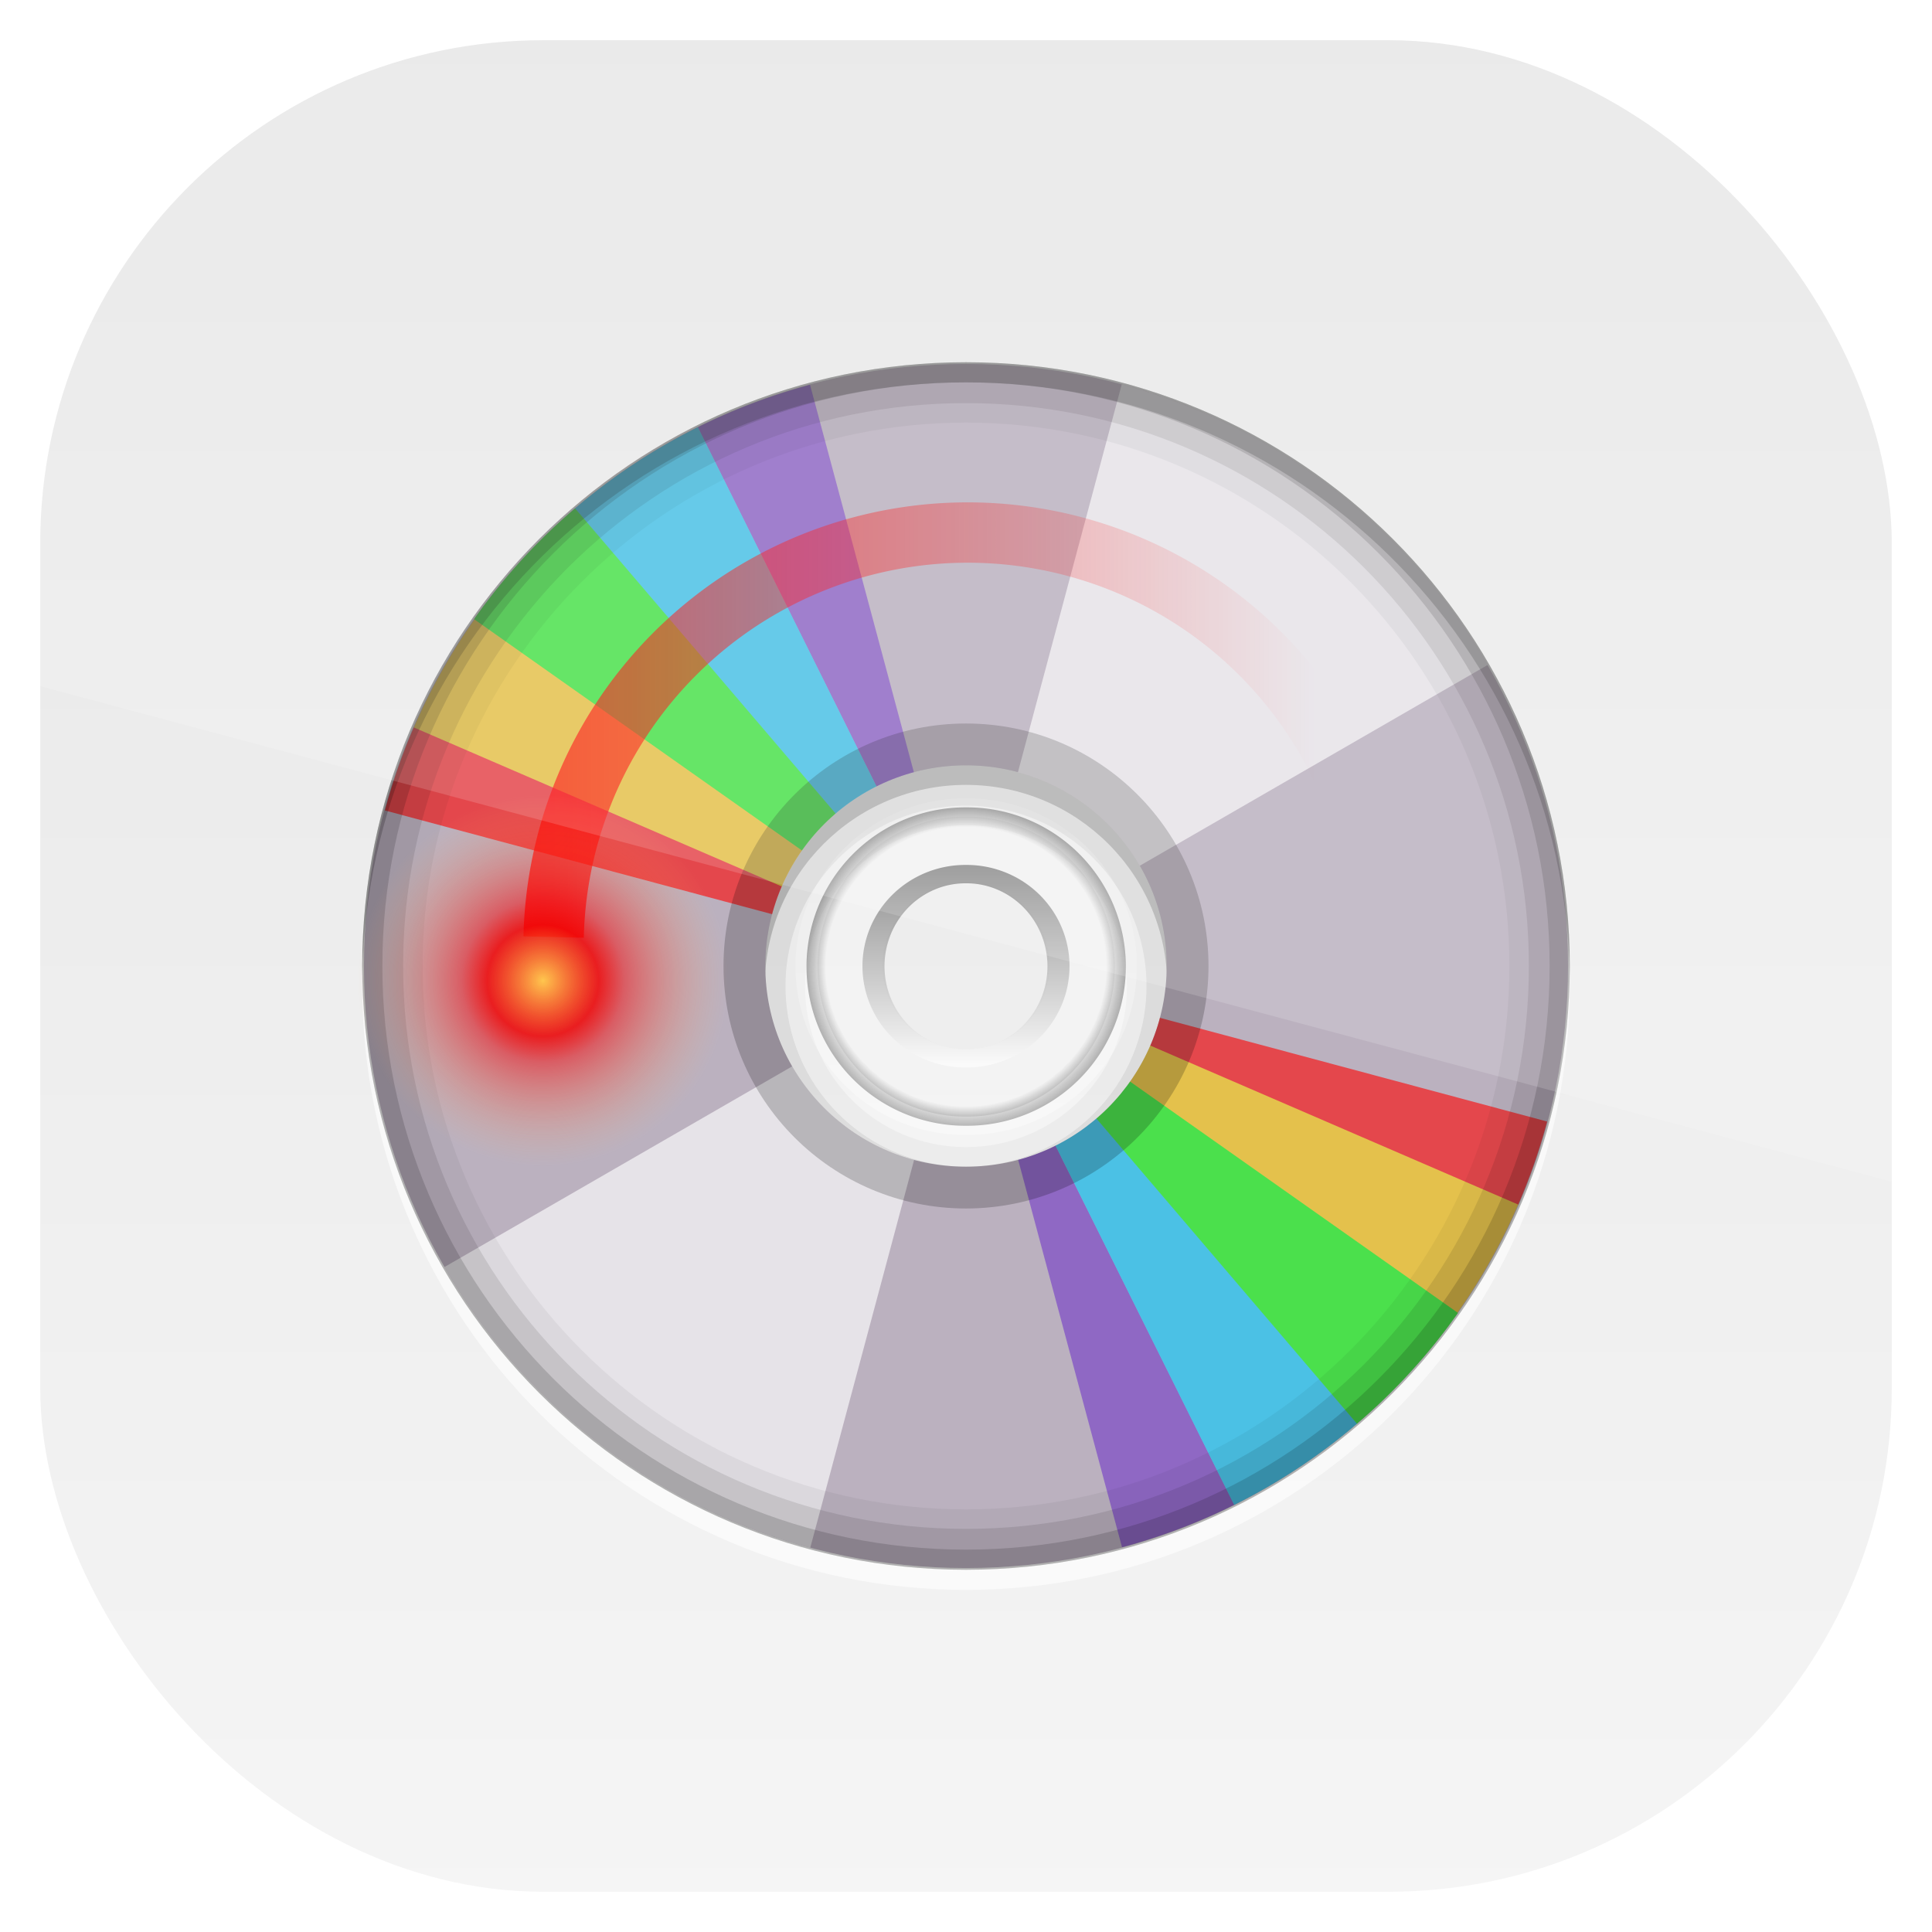 <?xml version="1.0" encoding="UTF-8" standalone="no"?>
<!-- Created with Inkscape (http://www.inkscape.org/) -->
<svg id="svg11037" xmlns:rdf="http://www.w3.org/1999/02/22-rdf-syntax-ns#" xmlns="http://www.w3.org/2000/svg" height="96" width="96" version="1.1" xmlns:cc="http://creativecommons.org/ns#" xmlns:xlink="http://www.w3.org/1999/xlink" xmlns:dc="http://purl.org/dc/elements/1.1/">
 <defs id="defs11039">
  <linearGradient id="linearGradient11642" y2="1046.1" gradientUnits="userSpaceOnUse" y1="962.62" gradientTransform="matrix(1.15 0 0 1.15 -7.2 -150.65)" x2="48" x1="48">
   <stop id="stop3702" style="stop-color:#e6e6e6" offset="0"/>
   <stop id="stop3704" style="stop-color:#f5f5f5" offset="1"/>
  </linearGradient>
  <linearGradient id="linearGradient4004" y2="61.922" gradientUnits="userSpaceOnUse" x2="94.568" y1="61.922" x1="25.22">
   <stop id="stop3364" style="stop-color:#4d4d4d" offset="0"/>
   <stop id="stop3366" style="stop-color:#fff" offset="1"/>
  </linearGradient>
  <radialGradient id="radialGradient4012" gradientUnits="userSpaceOnUse" cy="61.922" cx="59.894" gradientTransform="matrix(1 0 0 .838 0 10.06)" r="33.714">
   <stop id="stop3344" style="stop-opacity:0" offset="0"/>
   <stop id="stop3350" style="stop-opacity:0" offset="0.85"/>
   <stop id="stop3346" offset="1"/>
  </radialGradient>
  <linearGradient id="linearGradient4014" y2="61.922" gradientUnits="userSpaceOnUse" x2="93.608" y1="61.922" x1="26.18">
   <stop id="stop3332" style="stop-color:#fff;stop-opacity:.203" offset="0"/>
   <stop id="stop3334" style="stop-color:#fff;stop-opacity:.68" offset="1"/>
  </linearGradient>
  <clipPath id="clipPath4031">
   <path id="path4033" style="fill:#bbb1bf" d="m48 32c-19.882 0-36 16.118-36 36s16.118 36 36 36 36-16.118 36-36-16.118-36-36-36zm0 24c6.627 0 12 5.373 12 12s-5.373 12-12 12-12-5.373-12-12 5.373-12 12-12z"/>
  </clipPath>
  <filter id="filter4035" height="1.341" width="1.381" color-interpolation-filters="sRGB" y="-.171" x="-.19">
   <feGaussianBlur id="feGaussianBlur4037" stdDeviation="4.948"/>
  </filter>
  <clipPath id="clipPath4187">
   <path id="path4189" style="fill:#bbb1bf" d="m48 102c-19.882 0-36 16.118-36 36s16.118 36 36 36 36-16.118 36-36-16.118-36-36-36zm0 24c6.627 0 12 5.373 12 12s-5.373 12-12 12-12-5.373-12-12 5.373-12 12-12z"/>
  </clipPath>
  <filter id="filter4195" height="1.36" width="1.36" color-interpolation-filters="sRGB" y="-0.18" x="-0.18">
   <feGaussianBlur id="feGaussianBlur4197" stdDeviation="5.216"/>
  </filter>
  <linearGradient id="linearGradient3013" y2="11.789" gradientUnits="userSpaceOnUse" x2="6.59" y1="11.446" x1="21.311">
   <stop id="stop3310" style="stop-color:#fc0000" offset="0"/>
   <stop id="stop3312" style="stop-color:#fc0000;stop-opacity:0" offset="1"/>
  </linearGradient>
  <radialGradient id="radialGradient3210" cx="5.963" gradientUnits="userSpaceOnUse" cy="10.958" r="1.502">
   <stop id="stop3296" style="stop-color:#ffc64e" offset="0"/>
   <stop id="stop3839" style="stop-color:#f30000;stop-opacity:.831" offset="0.3"/>
   <stop id="stop3302" style="stop-color:#fb0000;stop-opacity:.476" offset=".438"/>
   <stop id="stop3298" style="stop-color:#ffb56f;stop-opacity:0" offset="1"/>
  </radialGradient>
  <clipPath id="clipPath3009" clipPathUnits="userSpaceOnUse">
   <path id="path3011" style="opacity:.15;fill:#fff" d="m-2 956.36h-96v33.562l96 25.687v-59.25z"/>
  </clipPath>
 </defs>
 <g id="layer1" transform="translate(0 -956.36)">
  <rect id="rect3867" style="fill:url(#linearGradient11642)" rx="25" ry="25" height="92" width="92" y="958.36" x="2"/>
  <g id="g3112" transform="translate(-3.8114e-7 956.36)">
   <path id="path3736" d="m48 31c-9.926 0-18 8.074-18 18s8.074 18 18 18 18-8.074 18-18-8.074-18-18-18zm0 10c4.436 0 8 3.563 8 8s-3.563 8-8 8-8-3.563-8-8 3.563-8 8-8z" style="opacity:.05;color:#000000"/>
   <path id="path3725" d="m48 33c-8.837 0-16 7.163-16 16s7.163 16 16 16 16-7.163 16-16-7.163-16-16-16zm0 6c5.523 0 10 4.477 10 10s-4.477 10-10 10-10-4.477-10-10 4.477-10 10-10z" style="opacity:.3;color:#000000"/>
   <path id="path3732" d="m48 31.969c-9.398 0-17.031 7.634-17.031 17.031 0 9.398 7.634 17.031 17.031 17.031 9.398 0 17.031-7.634 17.031-17.031 0-9.398-7.634-17.031-17.031-17.031zm0 8.062c4.962 0 8.969 4.007 8.969 8.969s-4.007 8.969-8.969 8.969-8.969-4.007-8.969-8.969 4.007-8.969 8.969-8.969z" style="opacity:.1;color:#000000"/>
   <path id="path3978" d="m48 18.085c-16.522 0-29.915 13.394-29.915 29.915 0 16.522 13.394 29.915 29.915 29.915 16.522 0 29.915-13.394 29.915-29.915 0-16.522-13.393-29.915-29.915-29.915zm0 19.944c5.507 0 9.972 4.465 9.972 9.972s-4.465 9.972-9.972 9.972-9.972-4.465-9.972-9.972 4.465-9.972 9.972-9.972z" style="fill:#bbb1bf"/>
   <path id="path3992" d="m48 38.028c-5.507 0-9.972 4.465-9.972 9.972s4.465 9.972 9.972 9.972 9.972-4.465 9.972-9.972-4.465-9.972-9.972-9.972zm0 5.817c2.295 0 4.155 1.86 4.155 4.155s-1.86 4.155-4.155 4.155-4.155-1.86-4.155-4.155 1.86-4.155 4.155-4.155z" style="opacity:.3;fill:#fff"/>
   <path id="path4002" d="m92.58 61.922a32.686 27.208 0 1 1 -65.371 0 32.686 27.208 0 1 1 65.371 0z" style="opacity:.6;stroke:url(#linearGradient4004);stroke-linecap:round;stroke-width:6.525;fill:none" transform="matrix(0 .14 -.168 0 58.402 39.625)"/>
   <path id="path4010" d="m92.58 61.922a32.686 27.208 0 1 1 -65.371 0 32.686 27.208 0 1 1 65.371 0z" style="opacity:.5;fill-rule:evenodd;stroke:url(#linearGradient4014);stroke-linecap:round;stroke-width:3.778;fill:url(#radialGradient4012)" transform="matrix(0 .242 -.29 0 65.966 33.534)"/>
   <path id="path4018" style="opacity:.8;filter:url(#filter4035);fill:#fff" d="m57.312 33.219-9.312 34.781 31.188-18c-4.774-8.269-12.653-14.31-21.876-16.781zm-9.312 34.781-31.188 18c4.774 8.269 12.653 14.31 21.875 16.781l9.313-34.78z" clip-path="url(#clipPath4031)" transform="matrix(.831 0 0 .831 8.113 -8.507)"/>
   <g id="g4175" style="opacity:.6;filter:url(#filter4195)" transform="matrix(.831 0 0 .831 8.113 -66.676)" clip-path="url(#clipPath4187)">
    <path id="path4039" d="m60.947 57.784a20.708 18.814 0 0 1 -2.615 2.906l-14.643-13.304z" style="fill:#7137c8" transform="matrix(1.506 .869 -.957 1.657 27.56 21.5)"/>
    <path id="path4041" d="m60.779 58.011a20.708 18.814 0 0 1 -3.384 3.479l-13.706-14.104z" style="fill:#0cf" transform="matrix(1.679 .45 -.495 1.848 -1.896 30.76)"/>
    <path id="path4043" d="m62.724 54.796a20.708 18.814 0 0 1 -2.26 3.622l-16.775-11.032z" style="fill:#fc0" transform="matrix(1.738 0 -6.0266e-8 1.913 -27.951 47.328)"/>
    <path id="path4045" d="m61.623 56.793a20.708 18.814 0 0 1 -1.699 2.273l-16.235-11.68z" style="fill:#f00" transform="matrix(1.679 -.45 .495 1.848 -48.831 70.075)"/>
    <path id="path4144" d="m63.123 53.883a20.708 18.814 0 0 1 -2.37 4.162l-17.064-10.659z" style="fill:#0f0" transform="matrix(1.679 .45 -.495 1.848 -1.896 30.76)"/>
    <path id="path4155" d="m60.947 57.784a20.708 18.814 0 0 1 -2.615 2.906l-14.643-13.304z" style="fill:#7137c8" transform="matrix(-1.506 -.869 .957 -1.657 68.44 254.5)"/>
    <path id="path4157" d="m60.779 58.011a20.708 18.814 0 0 1 -3.384 3.479l-13.706-14.104z" style="fill:#0cf" transform="matrix(-1.679 -.45 .495 -1.848 97.896 245.24)"/>
    <path id="path4159" d="m62.724 54.796a20.708 18.814 0 0 1 -2.26 3.622l-16.775-11.032z" style="fill:#fc0" transform="matrix(-1.738 0 6.0266e-8 -1.913 123.95 228.67)"/>
    <path id="path4161" d="m61.623 56.793a20.708 18.814 0 0 1 -1.699 2.273l-16.235-11.68z" style="fill:#f00" transform="matrix(-1.679 .45 -.495 -1.848 144.83 205.92)"/>
    <path id="path4163" d="m63.123 53.883a20.708 18.814 0 0 1 -2.37 4.162l-17.064-10.659z" style="fill:#0f0" transform="matrix(-1.679 -.45 .495 -1.848 97.896 245.24)"/>
   </g>
   <path id="path3986" d="m48 35.951c-6.655 0-12.049 5.395-12.049 12.049 0 6.655 5.395 12.049 12.049 12.049 6.655 0 12.049-5.395 12.049-12.049 0-6.655-5.395-12.049-12.049-12.049zm0 2.078c5.507 0 9.972 4.465 9.972 9.972s-4.465 9.972-9.972 9.972-9.972-4.465-9.972-9.972 4.465-9.972 9.972-9.972z" style="opacity:.2"/>
   <path id="path3738" d="m18 48.5c-0.003 0.168 0 0.331 0 0.5 0 16.569 13.431 30 30 30s30-13.431 30-30c0-0.169 0.003-0.332 0-0.5-0.27 16.335-13.6 29.5-30 29.5s-29.73-13.165-30-29.5z" style="opacity:.6;color:#000000;fill:#fff"/>
   <path id="path3749" d="m48 18c-16.569 0-30 13.431-30 30s13.431 30 30 30 30-13.431 30-30-13.431-30-30-30zm0 3c14.912 0 27 12.088 27 27s-12.088 27-27 27-27-12.088-27-27 12.088-27 27-27z" style="opacity:.05;color:#000000"/>
   <path id="path3743" d="m48 18c-16.569 0-30 13.431-30 30s13.431 30 30 30 30-13.431 30-30-13.431-30-30-30zm0 2.031c15.469 0 27.969 12.5 27.969 27.969s-12.5 27.969-27.969 27.969-27.969-12.5-27.969-27.969 12.5-27.969 27.969-27.969z" style="opacity:.1;color:#000000"/>
   <path id="path3781" d="m48 18c-16.569 0-30 13.431-30 30s13.431 30 30 30 30-13.431 30-30-13.431-30-30-30zm0 1c16.016 0 29 12.984 29 29s-12.984 29-29 29-29-12.984-29-29 12.984-29 29-29z" style="opacity:.15;color:#000000"/>
   <path id="path3753" d="m48 18c-16.569 0-30 13.431-30 30 0 0.169-0.003 0.332 0 0.5 0.27-16.335 13.6-29.5 30-29.5s29.73 13.165 30 29.5c0.003-0.168 0-0.331 0-0.5 0-16.569-13.431-30-30-30z" style="opacity:.2;color:#000000"/>
   <path id="path3306" d="m16.258 11a5.258 5.258 0 0 1 -9.958 2.357" style="stroke-linejoin:round;stroke:url(#linearGradient3013);stroke-width:.766;fill:none" transform="matrix(-3.913 -.091 .091 -3.913 90.126 91.085)"/>
   <path id="path3290" d="m7.465 10.958a1.502 1.502 0 1 1 -3.003 0 1.502 1.502 0 1 1 3.003 0z" style="fill:url(#radialGradient3210)" transform="matrix(6.115 -.53 .53 6.115 -15.293 -15.121)"/>
  </g>
  <rect id="rect3003" style="opacity:.15;fill:#fff" transform="translate(98 3.8281e-7)" clip-path="url(#clipPath3009)" rx="25" ry="25" height="92" width="92" y="958.36" x="-96"/>
 </g>
</svg>
